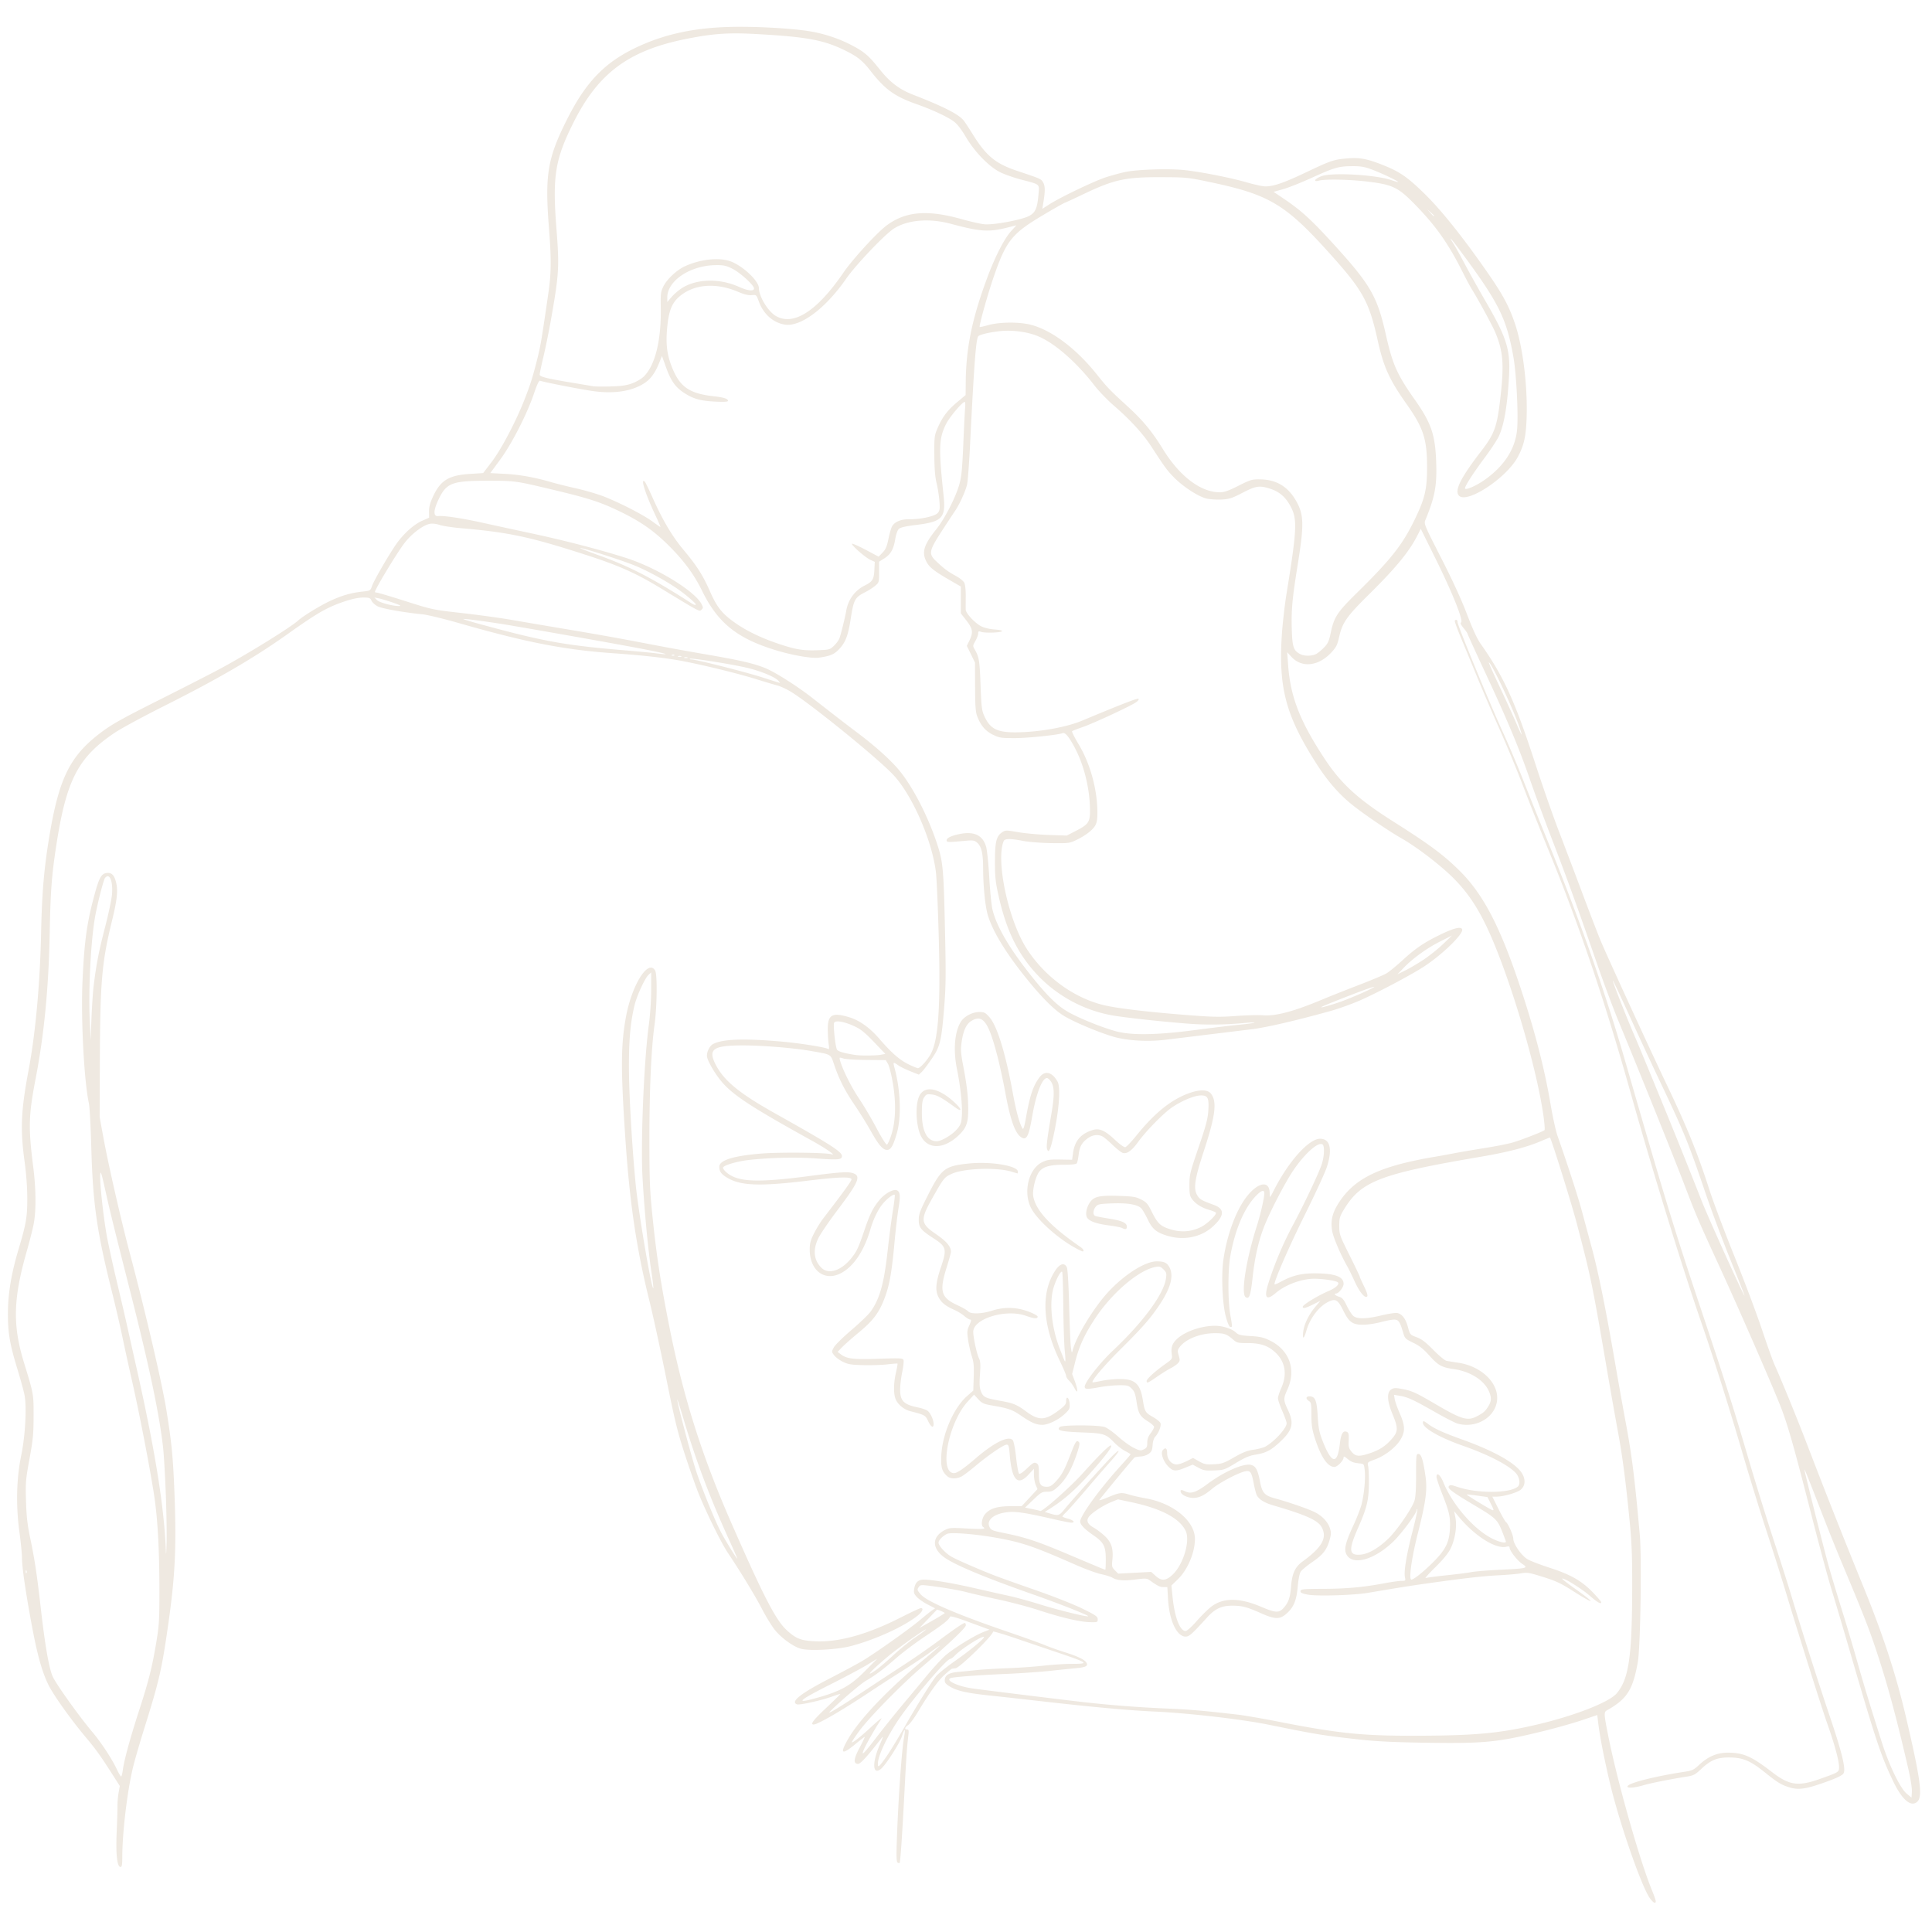 <svg xmlns="http://www.w3.org/2000/svg" width="500" viewBox="0 0 375 375" height="500" version="1.0"><defs><clipPath id="a"><path d="M1.348 5.07H373v364.5H1.348zm0 0"/></clipPath></defs><g clip-path="url(#a)"><path fill="#efe9e1" d="M320.29 368.512c-1.587-2.075-5.97-14.68-7.802-22.418-1.16-4.895-1.992-9.196-2.3-11.867l-.157-1.344-3.039 1.027c-1.676.563-5.055 1.516-7.508 2.117-8.847 2.16-11.304 2.403-22.52 2.239-6.335-.094-9.769-.258-13.046-.618-7.203-.8-8.387-.992-17.676-2.882-5.242-1.067-15.652-2.266-22.234-2.559-4.953-.223-12.125-.879-22.36-2.05-3.37-.384-7.753-.872-9.738-1.079-4.222-.45-6.094-.871-7.508-1.7-.765-.448-1.027-.75-1.027-1.19 0-1.012.746-1.497 2.563-1.665.906-.082 2.566-.25 3.69-.367 1.122-.117 3.774-.277 5.888-.355 2.117-.074 5.254-.297 6.972-.488 1.719-.196 4.184-.356 5.473-.356 3.601-.008 3.414-.148-3.188-2.375a3224.22 3224.22 0 01-7.753-2.633c-2.348-.797-4.266-1.36-4.266-1.25 0 .711-6.469 7.024-7.293 7.117-.29.032-.59.067-.676.079-.086.007-.719.523-1.406 1.144-1.266 1.137-2.984 3.531-5.262 7.324-.683 1.145-1.512 2.254-1.84 2.469-.675.445-.777.86-.21.86.316 0 .359.203.245 1.14-.285 2.438-.41 4.266-.757 11-.43 8.297-.793 13.617-.938 13.766-.058.054-.238.023-.398-.078-.219-.137-.254-1.211-.14-4.41.284-8.028.925-17.192 1.386-19.82.32-1.81.152-1.966-.375-.345-.469 1.457-3.192 5.684-4.133 6.426-1.57 1.234-1.707-1.168-.262-4.555.832-1.941.844-2 .227-1.214-2.856 3.652-3.969 4.843-4.461 4.773-.863-.121-.746-1.023.414-3.203.598-1.121 1.027-2.04.96-2.04-.07 0-.913.65-1.87 1.446-2.645 2.184-3.024 1.817-1.246-1.207 2.219-3.773 7.617-9.426 14.39-15.074 1.817-1.516 3.305-2.8 3.305-2.856 0-.054-.976.61-2.168 1.473-1.195.863-3.492 2.395-5.11 3.406a327.728 327.728 0 00-6.425 4.16c-5.3 3.528-9.996 6.25-10.79 6.25-.726 0-.034-.906 2.49-3.273 1.515-1.426 2.73-2.617 2.694-2.652-.035-.035-.761.191-1.617.504-2.097.757-6.312 1.691-6.804 1.503-1.32-.507.714-2.113 6.351-5.019 2.7-1.39 5.64-2.977 6.535-3.523 2.692-1.653 8.828-6.008 10.88-7.723 1.054-.883 2.175-1.781 2.491-1.992l.567-.383-1.41-.719c-.774-.394-1.723-1.043-2.106-1.445-.59-.625-.672-.867-.55-1.617.203-1.246.769-1.786 1.886-1.786 1.567 0 5.652.692 9.938 1.676 2.25.52 5.168 1.176 6.492 1.461 1.324.285 4.137 1.055 6.25 1.715 3.523 1.094 9.015 2.441 9.203 2.254.164-.164-5.64-2.457-11.004-4.34-9.285-3.266-15.156-5.734-17.05-7.18-2.345-1.78-2.239-3.945.245-5.214.868-.442 1.203-.465 4.305-.293 3.086.171 3.773.109 3.121-.293-.469-.29-.254-1.746.36-2.48.93-1.102 2.304-1.54 4.89-1.56l2.238-.015 1.532-1.649 1.527-1.652-.344-.82c-.191-.453-.347-1.34-.347-1.973l-.004-1.152-1.051 1.144c-2.102 2.278-3.238 1.075-3.64-3.847-.137-1.696-.223-1.98-.598-1.98-.578 0-3.48 1.976-6.004 4.093-1.125.941-2.36 1.879-2.742 2.078-.997.524-2.188.5-2.801-.055-1.028-.933-1.25-1.722-1.137-4.054.2-4.156 2.414-9.235 5.02-11.512l1.183-1.035.086-2.633c.074-2.101 0-2.906-.36-4.008-.25-.754-.573-2.176-.718-3.152-.238-1.613-.219-1.883.227-2.89.394-.884.425-1.114.156-1.114-.188 0-.696-.309-1.13-.688-.433-.378-1.308-.914-1.94-1.19-1.72-.755-2.532-1.415-3.09-2.517-.645-1.261-.512-2.808.507-5.804 1.168-3.45 1.04-3.961-1.394-5.535-2.527-1.633-2.926-2.13-2.926-3.625 0-1.106.238-1.739 1.867-4.95 2.543-5.004 3.211-5.511 7.93-5.984 4.23-.422 9.438.445 9.438 1.578 0 .192-.028.352-.063.348a28.738 28.738 0 01-1.168-.34c-2.93-.887-9.258-.656-11.625.43-1.418.648-1.562.832-3.832 4.875-2.285 4.078-2.207 4.757.797 6.816 2.055 1.406 2.906 2.414 2.906 3.441 0 .204-.379 1.575-.84 3.051-1.457 4.637-1.097 5.852 2.16 7.336.934.426 1.84.95 2.02 1.164.465.563 2.668.504 4.594-.12 2.367-.766 4.715-.72 7.031.132 1.082.398 1.863.824 1.863 1.016 0 .457-.652.41-2.304-.172-3.887-1.371-10.196.566-10.196 3.129 0 1.097.703 4.332 1.117 5.129.282.543.32 1.199.192 3.136-.133 1.953-.09 2.625.21 3.348.45 1.066.813 1.242 3.637 1.75 2.657.476 3.27.726 5.157 2.117 2.426 1.785 3.644 1.738 6.277-.242 1.2-.902 1.441-1.203 1.441-1.805 0-1.125.59-.687.676.504.067.926-.02 1.113-.875 1.93-1.242 1.183-3.261 2.176-4.425 2.176-1.188 0-2.106-.395-4.102-1.762-1.727-1.18-2.45-1.438-5.54-1.973-1.753-.304-2.05-.437-2.784-1.23l-.825-.89-1.199 1.304c-3.785 4.113-5.672 13.926-2.683 13.926.601 0 1.91-.899 4.312-2.965 3.52-3.02 6.309-4.371 7.09-3.426.18.215.465 1.676.64 3.309.176 1.605.43 3.03.563 3.164.164.16.68-.172 1.57-1.012 1.141-1.082 1.391-1.219 1.81-.996.417.222.483.5.483 2.035 0 2.043.301 2.535 1.551 2.535.63 0 .992-.219 1.766-1.058 1.14-1.239 1.7-2.274 2.844-5.278.945-2.476 1.156-2.789 1.59-2.355.238.234.136.773-.5 2.629-.958 2.796-2.055 4.683-3.516 6.027-.926.852-1.23.996-2.137.996-.969 0-1.187.125-2.668 1.543l-1.61 1.54 1.4.288c.769.156 1.464.324 1.542.371.36.211 5.88-4.676 8.195-7.254 3.36-3.738 5.395-5.726 5.57-5.441.196.316-1.296 2.27-4.35 5.68-2.555 2.851-4.75 4.785-7.243 6.382l-1.289.825 1.05.312c1.575.469 1.755.418 2.762-.82 1.426-1.758 8.329-9.438 9.438-10.5 1.637-1.574 1.336-.832-.488 1.2a348.1 348.1 0 00-4.778 5.515c-1.687 1.98-3.402 3.922-3.812 4.308-.414.39-.75.774-.75.852 0 .082.488.277 1.082.437 1.094.29 1.476.77.621.77-.258 0-1.852-.317-3.547-.707-5.355-1.227-7.226-1.508-8.824-1.328-2.629.293-4.14 1.547-3.48 2.886.296.606.558.711 2.968 1.196 3.977.797 6.445 1.62 12.262 4.082 6.238 2.64 7.121 3.008 7.242 3.008.05 0 .09-.895.09-1.985 0-2.586-.371-3.308-2.445-4.738-1.903-1.309-2.696-2.223-2.489-2.871.528-1.664 4.051-6.422 7.868-10.621 1.03-1.137 1.875-2.121 1.875-2.184 0-.062-.458-.344-1.02-.625-.563-.281-1.508-1.012-2.106-1.625-1.69-1.738-1.996-1.836-6.406-2.008-3.988-.156-4.879-.379-4.21-1.047.425-.421 7.538-.414 8.742.012.488.172 1.66 1.008 2.605 1.856.945.847 2.297 1.824 3.004 2.172 1.16.566 1.351.597 1.96.304.579-.277.677-.469.677-1.3 0-.696.191-1.227.664-1.844.363-.477.66-1.024.66-1.211 0-.184-.531-.668-1.184-1.074-1.558-.97-1.875-1.512-2.215-3.79-.23-1.546-.41-2.035-.949-2.574-.605-.61-.816-.664-2.426-.656-.968.004-2.629.164-3.683.355-2.602.47-3.008.457-3.008-.093 0-.828 2.957-4.617 5.398-6.914 5.957-5.61 9.961-11.047 10.38-14.102.132-.969.077-1.164-.493-1.734-.55-.551-.773-.621-1.52-.48-3.273.613-8.39 4.956-11.706 9.94-2.051 3.079-3.133 5.426-3.883 8.4l-.617 2.448.5 1.336c.68 1.817.664 2.75-.028 1.438-.277-.531-.758-1.203-1.07-1.492-.313-.293-.566-.704-.566-.91 0-.212-.536-1.485-1.192-2.837-3.434-7.07-3.754-13.382-.894-17.656.87-1.308 1.75-1.547 2.218-.605.168.332.34 3.199.45 7.449.097 3.805.253 7.457.343 8.117.16 1.14.18 1.164.364.48.718-2.714 4.18-8.35 6.933-11.3 3.176-3.399 7.137-5.887 9.375-5.887 1.434 0 1.996.274 2.477 1.195.847 1.641.207 4.016-1.957 7.254-1.778 2.657-3.32 4.414-7.68 8.739-3.063 3.035-5.578 6.02-5.305 6.293.04.039.82-.09 1.735-.286.918-.191 2.48-.351 3.472-.355 3.055-.008 4.047.898 4.567 4.176.34 2.156.469 2.363 2.004 3.23.714.403 1.351.938 1.418 1.192.144.554-.387 1.906-1.016 2.574-.285.305-.48.922-.527 1.66-.063.957-.2 1.27-.735 1.668-.36.27-1.078.508-1.593.535-.52.024-1.047.11-1.18.192-.18.109-5.64 6.699-6.84 8.25-.121.16.66-.086 1.738-.54 2.192-.921 2.582-.968 4.102-.492.586.188 2.039.512 3.23.727 5.32.957 9.473 4.387 9.493 7.844.011 2.625-1.41 6.007-3.293 7.832l-1.274 1.234.242 2.371c.395 3.82 1.422 6.461 2.516 6.461.262 0 1.16-.805 2.152-1.937.938-1.067 2.223-2.332 2.856-2.81 2.328-1.76 5.48-1.741 9.703.063 2.68 1.145 3.379 1.192 4.219.297 1.015-1.086 1.355-2.023 1.535-4.242.207-2.578.777-3.812 2.265-4.89 3.735-2.72 4.766-4.543 3.711-6.579-.707-1.37-2.992-2.41-9.382-4.277-1.75-.508-2.797-1.148-3.239-1.977-.14-.257-.41-1.293-.605-2.304-.426-2.223-.653-2.547-1.645-2.344-1.336.27-5.039 2.223-6.39 3.363-1.559 1.317-2.551 1.797-3.73 1.797-.974 0-2.157-.531-2.356-1.05-.211-.544.043-.614.824-.223 1.105.55 2.117.215 4.34-1.442 3.215-2.394 7.004-4.05 8.445-3.691.902.226 1.305.965 1.723 3.168.43 2.27.867 2.77 2.945 3.336 2.766.754 6.703 2.133 7.84 2.738 1.43.766 2.457 1.906 2.824 3.133.227.754.207 1.176-.101 2.242-.56 1.91-1.266 2.809-3.356 4.246-1.027.707-2.031 1.54-2.238 1.856-.223.34-.453 1.492-.57 2.832-.231 2.718-.77 4.043-2.13 5.27-1.34 1.206-2.25 1.198-5.027-.04-2.703-1.207-3.676-1.46-5.59-1.457-2.07.004-3.32.598-4.882 2.317-2.918 3.214-3.446 3.687-4.13 3.687-1.722 0-3.18-3.094-3.421-7.273l-.137-2.344h-.746c-.703 0-1.102-.195-2.645-1.293-.586-.414-.808-.43-2.812-.172-2.281.293-3.594.188-4.465-.36-.289-.179-1.262-.484-2.164-.675-.906-.192-3.16-1.016-5.008-1.832-8.195-3.61-10.422-4.363-15.578-5.274-4.023-.707-8.687-1.062-9.371-.707-.871.45-1.621 1.23-1.621 1.692 0 .601 1.32 2.039 2.5 2.722.98.57 4.633 2.172 8.043 3.528.976.387 4.605 1.687 8.062 2.887 3.606 1.25 7.559 2.808 9.286 3.656 2.652 1.3 3.003 1.547 3.003 2.078 0 .582-.043.598-1.562.562-1.941-.05-5.586-.91-9.965-2.347-1.844-.61-5.36-1.535-7.812-2.063-2.454-.527-5.258-1.176-6.23-1.437-.974-.262-3.352-.696-5.286-.969-3.324-.465-3.535-.473-3.82-.078-.414.562-.395.66.289 1.473 1.172 1.39 7.027 3.91 17.078 7.347 2.91.992 6.05 2.121 6.984 2.508.93.387 2.77 1.043 4.086 1.453 2.54.797 3.879 1.48 4.121 2.11.207.546-.285.769-2.082.937a407.5 407.5 0 00-4.933.508c-1.852.203-5.586.465-8.297.586-5.957.261-10.547.61-11.125.836-1.09.43 1.402 1.601 4.273 2.007 2.168.31 18.317 2.293 21.637 2.665a230.9 230.9 0 0015.55 1.207c4.95.207 7.497.421 14.383 1.222 1.258.149 4.665.738 7.575 1.309 11.648 2.297 16.414 2.797 26.597 2.773 11.532-.02 16.274-.441 23.317-2.054 7.527-1.727 14.48-4.418 15.96-6.176 2.384-2.828 3-7.196 3.005-21.242.003-5.95-.106-8.286-.598-13.223-.742-7.441-1.375-12.125-2.281-16.934-.383-2.05-1.414-7.89-2.285-12.98-2.602-15.176-2.907-16.64-5.618-26.922-1.074-4.066-4.992-16.586-5.191-16.586-.047 0-.871.336-1.832.742-2.73 1.164-6.414 2.114-11.645 3.004-19.617 3.34-23.218 4.742-26.566 10.336-.75 1.254-.844 1.59-.84 3.098.004 1.633.07 1.824 1.985 5.66 1.09 2.187 1.98 4.05 1.98 4.14 0 .094.379.95.844 1.903.562 1.156.765 1.816.605 1.976-.43.43-1.48-.843-2.453-2.976-.512-1.125-1.148-2.422-1.414-2.883-1.254-2.191-2.691-5.547-2.918-6.812-.367-2.032.02-3.618 1.375-5.672 2.594-3.938 6.441-6.149 13.578-7.797 1.387-.32 3.336-.711 4.328-.871.992-.16 2.852-.492 4.133-.742 1.285-.247 4.043-.72 6.133-1.051 2.09-.328 4.555-.817 5.48-1.082 1.598-.461 5.82-2.098 6.176-2.399.094-.074.008-1.273-.183-2.66-1.125-8.086-5.043-22.043-9.02-32.121-2.687-6.805-5.008-10.672-8.5-14.164-2.5-2.496-7.016-5.961-9.988-7.66-2.692-1.54-7.61-4.895-9.793-6.676-2.61-2.133-4.77-4.66-7.004-8.195-5.68-8.98-7.11-14.305-6.52-24.258.137-2.29.563-6.11.95-8.488 1.972-12.114 2.085-14.297.878-16.653-1.007-1.976-2.25-3.062-4.164-3.66-2.046-.633-2.68-.527-5.46.918-1.825.95-2.399 1.129-3.829 1.211-.925.05-2.246-.031-2.933-.184-1.59-.359-4.617-2.32-6.387-4.144-1.328-1.363-1.707-1.883-4.402-6.02-1.594-2.449-4.13-5.21-7.227-7.879-1.219-1.046-2.91-2.8-3.758-3.898-3.511-4.543-7.715-8.219-10.945-9.566-2.164-.903-5.195-1.278-7.71-.961-1.903.242-3.36.586-3.864.914-.469.304-.832 4.965-1.63 20.957-.187 3.77-.452 7.316-.593 7.886-.332 1.372-1.48 3.88-2.36 5.153-.386.562-1.581 2.383-2.66 4.047-2.39 3.703-2.48 4.246-.93 5.71 1.5 1.423 2.278 2 3.767 2.805.734.395 1.472.989 1.64 1.32.188.364.3 1.419.29 2.645-.009 1.125-.012 2.29-.005 2.59.024.715 1.782 2.606 3.012 3.234.578.297 1.637.547 2.61.618 1.019.07 1.554.199 1.413.34-.289.288-3.355.374-4.07.113-.453-.164-.543-.114-.543.312 0 .281-.242.938-.539 1.457-.539.942-.539.957-.094 1.73.805 1.4.926 2.16 1.094 6.915.149 4.12.234 4.832.707 5.887 1.246 2.777 2.75 3.398 7.656 3.164 4.079-.196 8.598-1.079 11.309-2.211 7.629-3.184 10.75-4.399 10.969-4.262.144.086-.035.363-.418.648-.926.696-8.242 4.098-10.461 4.868-1.008.347-1.906.699-2 .777-.094.078.476 1.215 1.265 2.527 2.188 3.64 3.56 8.488 3.645 12.89.027 1.516-.066 2.231-.375 2.817-.488.926-1.918 2.031-3.766 2.91-1.257.602-1.488.63-4.808.582-1.914-.03-4.352-.218-5.406-.421-2.586-.497-3.633-.485-3.844.05-1.547 3.852.945 15.407 4.504 20.907 3.453 5.34 8.996 9.421 14.738 10.863 2.508.633 8.305 1.336 15.977 1.941 5.304.418 6.628.45 9.855.215 2.05-.148 4.43-.21 5.29-.14 2.433.199 5.929-.731 11.448-3.04 1.438-.605 4.617-1.867 7.063-2.808 2.449-.938 4.883-1.961 5.41-2.27.531-.308 1.937-1.457 3.125-2.547 2.57-2.359 4.21-3.468 7.473-5.046 2.605-1.262 3.996-1.575 4.128-.926.196.93-4.007 4.98-7.511 7.242-2.64 1.703-9.332 5.227-12.504 6.586-1.586.68-4.074 1.57-5.531 1.973-6.575 1.835-12.5 3.207-15.266 3.543-1.652.199-5.656.687-8.895 1.085-3.238.399-6.863.836-8.054.977-3.5.414-7.516.14-10.219-.691-2.867-.887-7.102-2.668-9.137-3.848-1.957-1.133-4.453-3.617-7.675-7.633-3.903-4.863-6.45-9.09-7.32-12.156-.49-1.711-.872-5.617-.876-8.965-.004-2.96-.332-4.309-1.23-5.039-.504-.41-.79-.441-2.492-.281-3.094.285-3.364.277-3.364-.117 0-.473 1.008-.938 2.727-1.258 2.7-.5 4.34.34 4.945 2.535.188.684.461 3.351.606 5.93.144 2.578.422 5.37.62 6.21.774 3.266 3.298 7.586 7.532 12.895 3.289 4.121 5.316 6.055 7.617 7.258 2.465 1.289 6.313 2.812 8.832 3.5 2.98.812 7.953.734 15.324-.238 3.106-.414 6.95-.875 8.536-1.028 1.585-.152 2.937-.336 3.003-.406.067-.07-.636-.059-1.562.027-4.063.387-7.691.438-11.29.164-4.991-.382-11.952-1.136-14.577-1.578-5.383-.91-10.547-3.62-14.38-7.558-3.968-4.075-6.331-8.809-7.866-15.762-.59-2.66-.692-3.64-.684-6.61.008-3.851.274-4.91 1.43-5.667.605-.395.762-.395 3.086.007 1.347.235 4.015.477 5.933.54l3.489.117 1.793-.922c2.546-1.313 2.793-1.73 2.703-4.61-.121-3.984-1.239-8.335-2.973-11.578-1.105-2.074-1.84-2.953-2.312-2.773-.934.36-6.786.969-9.31.969-2.667 0-2.987-.051-4.237-.66-1.457-.715-2.375-1.797-3.055-3.594-.309-.82-.395-2-.406-5.719l-.016-4.688-1.586-3.242.504-1.039c.766-1.582.66-2.285-.582-3.879l-1.082-1.394v-5.207l-1.742-1.004c-3.438-1.98-4.363-2.695-4.942-3.828-.941-1.832-.504-3.266 1.891-6.25 1.676-2.086 3.828-6.29 4.535-8.867.383-1.387.543-3.063.735-7.692.132-3.254.293-6.43.355-7.058.059-.625.023-1.141-.086-1.141-.45 0-2.914 2.914-3.586 4.238-1.43 2.828-1.496 4.672-.515 13.914.464 4.375-.223 5.11-5.38 5.739-1.925.234-2.984.476-3.285.75-.273.246-.55 1.027-.718 2.023-.332 1.98-.887 2.934-2.157 3.738l-.972.614v2.02c0 1.968-.02 2.034-.754 2.651-.418.352-1.254.891-1.863 1.204-2.102 1.074-2.301 1.433-2.887 5.175-.496 3.203-.969 4.496-2.098 5.75-1.054 1.176-1.754 1.489-4.074 1.828-1.352.196-5.05-.437-8.312-1.425-7.57-2.297-11.32-5.309-14.38-11.563-1.577-3.219-3.566-5.902-6.597-8.898-2.887-2.856-5.48-4.64-9.59-6.606-3.605-1.726-5.887-2.46-12.555-4.054-7.488-1.786-7.488-1.786-12.742-1.79-7.027-.003-8.101.395-9.633 3.575-1.039 2.16-1.078 3.394-.105 3.281 1.066-.121 4.594.406 8.535 1.277 2.117.47 6.645 1.453 10.067 2.184 6.046 1.297 13.296 3.187 17.94 4.687 5.942 1.914 13.274 6.407 14.58 8.93.335.649.335.758.003 1.09-.418.418-.145.562-7.969-4.191-4.812-2.922-8.094-4.383-14.484-6.446-10.84-3.504-14.953-4.383-24.313-5.187-1.636-.14-3.46-.422-4.058-.621-.645-.22-1.41-.309-1.883-.223-1.379.262-3.64 1.984-5.023 3.832-1.579 2.113-5.657 8.879-5.657 9.39 0 .075.164.133.364.133.195 0 2.71.747 5.59 1.665 5.16 1.64 5.3 1.671 10.874 2.296 3.11.348 7.493.95 9.739 1.34 2.25.39 7.656 1.309 12.02 2.04 4.366.73 10.37 1.808 13.343 2.398a593.64 593.64 0 0011.707 2.148c7.176 1.227 9.82 1.832 12.144 2.778 1.86.757 6.122 3.453 8.97 5.675 5.323 4.153 6.898 5.367 8.773 6.774 3.316 2.488 6.07 4.922 7.86 6.949 2.745 3.117 5.878 9.086 7.737 14.742 1.121 3.414 1.243 4.7 1.504 15.977.219 9.425.2 11.453-.144 15.746-.528 6.566-.77 7.566-2.461 10.031-.746 1.09-1.602 2.211-1.903 2.496l-.546.512-1.625-.649c-.895-.359-1.899-.84-2.235-1.074-1.187-.816-1.191-.812-.836.52 1.168 4.433 1.324 9.523.387 12.695-.695 2.363-1.145 3.113-1.867 3.113-.828 0-1.64-.953-3.223-3.777-.723-1.293-2.121-3.54-3.101-4.984-1.907-2.813-3-4.97-3.965-7.832-.692-2.051-.43-1.903-4.598-2.625-3.476-.606-9.828-1.102-13.582-1.063-5.312.05-6.277.781-4.832 3.652 1.594 3.157 4.547 5.598 11.441 9.47 10.93 6.132 13.106 7.519 13.106 8.35 0 .716-.676.782-4.863.477-3.942-.289-8.852-.183-13.051.27-2.43.262-5.168 1.07-5.168 1.523 0 .164.242.524.543.793 2.183 2 5.887 2.18 16.39.797 5.829-.766 7.434-.863 8.383-.504 1.485.563.973 1.738-3.074 7.106-1.695 2.246-3.39 4.734-3.766 5.53-1.074 2.27-.855 4.235.637 5.712 1.352 1.34 3.813.558 5.746-1.828 1.098-1.356 1.418-2.035 2.625-5.606 1.067-3.148 1.723-4.418 3.078-5.965.926-1.054 2.465-1.886 3.11-1.68.703.223.797 1.075.383 3.536-.204 1.226-.543 4.121-.754 6.433-.528 5.797-.953 8.266-1.832 10.692-1.09 3.012-2.246 4.59-5.098 6.945-1.348 1.113-2.828 2.422-3.29 2.906l-.843.88.602.452c1.191.899 2.425 1.047 7.363.88 4.223-.141 4.687-.118 4.828.245.082.22-.027 1.274-.25 2.34-.223 1.07-.402 2.598-.402 3.395.004 2.219.691 2.906 3.488 3.476.793.16 1.645.47 1.895.688.562.488 1.109 1.742 1.109 2.543 0 .875-.527.558-1.09-.652-.492-1.06-.668-1.153-3.406-1.852-1.242-.316-2.43-1.281-2.867-2.328-.438-1.047-.414-3.09.054-5.156.211-.93.348-1.72.301-1.758-.047-.04-.95.027-2.008.152-1.058.121-3.168.188-4.687.145-2.38-.067-2.93-.16-3.953-.676-.657-.328-1.41-.899-1.676-1.266-.477-.656-.477-.68-.031-1.508.25-.464 1.797-1.984 3.437-3.382 1.645-1.399 3.324-3.02 3.735-3.606 1.761-2.496 2.578-5.45 3.285-11.879.28-2.574.734-6.015 1-7.648.27-1.63.43-3.024.36-3.094-.188-.187-1.192.512-2.052 1.43-1.02 1.09-2.039 3.097-2.66 5.234-1.238 4.274-3.324 7.344-5.836 8.602-3.137 1.562-5.949-.625-5.949-4.633 0-1.234.148-1.793.836-3.156.46-.91 1.25-2.196 1.758-2.856 4.097-5.332 5.597-7.41 5.515-7.652-.168-.516-2.543-.434-8.68.308-9.09 1.094-12.792.961-15.386-.558-1.203-.707-1.594-1.235-1.594-2.172 0-1.266 2.746-2.121 8.2-2.559 3.59-.285 12.527-.195 13.574.141 1.027.332-1.04-1.11-3.723-2.598-11.273-6.238-14.926-8.582-17.207-11.047-1.484-1.601-3.246-4.57-3.246-5.468 0-.887.562-1.957 1.203-2.29 1.855-.96 5.816-1.109 13.043-.492 3.73.317 8.77 1.118 9.367 1.485.11.07.121-.344.027-.914-.093-.57-.175-1.867-.183-2.875-.024-2.926.86-3.418 4.262-2.367 1.91.59 3.918 2.03 5.699 4.097 2.332 2.703 3.902 4.094 5.57 4.934.899.453 1.781.82 1.969.82.46 0 1.941-1.672 2.566-2.898 1.43-2.801 1.852-9.426 1.461-23.008-.152-5.402-.387-10.793-.52-11.973-.683-6.086-4.492-14.898-8.187-18.941-2.898-3.164-16.523-14.219-20.144-16.34-.801-.469-1.918-.977-2.485-1.125-.566-.145-2.383-.688-4.039-1.203-3.445-1.074-9.512-2.574-13.996-3.461-3.226-.64-7.77-1.16-13.766-1.582-9.527-.664-16.964-2.117-30.054-5.871-2.906-.832-6.043-1.59-6.969-1.684-3.66-.36-7.855-1.105-8.727-1.55-.503-.258-1.042-.747-1.199-1.087-.258-.562-.414-.62-1.636-.62-.86 0-2.125.257-3.489.714-3.472 1.164-5.293 2.203-11.156 6.371-6.523 4.64-13.496 8.703-23.945 13.95-4.047 2.03-8.36 4.363-9.582 5.183-7.172 4.797-9.442 9.195-11.41 22.098-.86 5.629-1.094 8.777-1.243 16.707-.199 10.687-1.074 19.73-2.746 28.422-1.355 7.035-1.422 9.472-.46 17.007.55 4.333.59 8.524.1 11.094-.198 1.04-.796 3.403-1.327 5.254-2.66 9.25-2.797 14.418-.57 21.672 1.89 6.156 1.882 6.125 1.874 10.418-.007 3.426-.113 4.555-.796 8.293-.739 4.031-.786 4.59-.676 8.172.09 3.039.265 4.582.84 7.332.832 3.965 1.277 6.914 1.984 13.101.871 7.653 1.64 12.079 2.375 13.684.68 1.484 5.227 7.84 7.66 10.703 1.656 1.945 3.79 5.184 4.727 7.172.386.82.781 1.492.87 1.492.09 0 .24-.554.329-1.234.262-1.957 1.414-6.176 3.14-11.504 1.88-5.781 2.551-8.45 3.368-13.348.535-3.195.601-4.297.601-9.847-.004-8.293-.343-14.309-1.078-18.993-.879-5.601-2.855-15.8-4.23-21.836a600.402 600.402 0 01-1.926-8.773c-.398-1.937-1.309-5.848-2.02-8.691-2.918-11.688-3.675-17.02-3.976-28.004-.11-3.969-.313-7.739-.453-8.387-.953-4.379-1.586-16.555-1.242-23.887.367-7.91.863-11.379 2.453-17.125.8-2.89 1.254-3.644 2.257-3.75.954-.101 1.465.426 1.813 1.871.383 1.586.18 3.418-.836 7.551-1.934 7.89-2.262 11.668-2.324 26.778l-.043 11.18.773 4.206c.938 5.098 3.442 16.043 5.059 22.114 2.992 11.234 6.265 25.238 7.101 30.41 1.043 6.425 1.305 9.101 1.586 16.148.414 10.59.145 16.223-1.25 25.918-1.242 8.602-1.714 10.645-4.668 20.07-.847 2.711-1.816 6.063-2.148 7.454-1.11 4.62-2.055 12.613-2.059 17.367 0 1.453-.074 1.863-.343 1.863-.66 0-.93-2.457-.746-6.73.097-2.184.168-4.508.156-5.168a16.11 16.11 0 01.219-2.512l.234-1.309-1.238-1.937c-2.547-3.992-3.36-5.125-5.47-7.64-2.823-3.368-6.175-8.079-7.14-10.04-1.289-2.621-2.219-6.012-3.344-12.168-1.195-6.523-1.8-10.789-1.8-12.629 0-.668-.227-2.91-.504-4.976-.688-5.133-.559-10.348.37-14.817.778-3.746 1.083-9.367.634-11.656-.157-.793-.762-3.016-1.348-4.934-1.539-5.058-1.887-7.109-1.875-11.054.016-3.72.652-7.57 2.02-12.172 1.515-5.094 1.738-6.363 1.738-9.946.004-2.128-.188-4.757-.516-7.16-.87-6.343-.715-9.93.774-17.84 1.328-7.042 2.218-16.8 2.422-26.511.16-7.824.562-12.543 1.585-18.738 1.887-11.41 4.02-15.723 10.024-20.25 2.164-1.63 4.031-2.672 11.48-6.415 4.895-2.457 10.196-5.171 11.782-6.03 5.433-2.938 13.535-7.954 15.027-9.305.977-.883 4.348-2.942 6.27-3.829 2.234-1.027 3.96-1.527 6.09-1.765 1.644-.18 1.66-.188 1.968-1.078.43-1.243 3.793-6.989 5.05-8.63 1.454-1.89 3.212-3.406 4.735-4.077l1.305-.575-.016-1.203c-.011-.879.2-1.672.782-2.926 1.445-3.125 3.07-4.113 7.175-4.37l2.543-.16 1.653-2.16c1.867-2.45 4.687-7.802 6.37-12.095 1.18-3.011 1.66-4.554 2.595-8.34.55-2.234.789-3.664 2.05-12.378.555-3.856.582-6.528.114-12.5-.817-10.473-.301-13.59 3.492-21.157 3.582-7.136 7.18-10.93 13.097-13.812 5.473-2.66 11.27-3.965 18.477-4.153 4.7-.125 11.441.223 15.184.786 2.859.43 5.785 1.367 8.293 2.656 2.644 1.36 3.484 2.074 5.68 4.832 1.964 2.469 3.788 3.848 6.464 4.887 5.86 2.28 8.723 3.73 9.766 4.949.215.254.992 1.433 1.73 2.62 2.649 4.29 4.477 5.802 8.715 7.216 4.672 1.562 4.656 1.554 5.063 2.336.37.718.351 1.761-.075 4.226l-.136.797 1.37-.875c2.157-1.379 8.782-4.547 10.989-5.258 1.105-.355 2.762-.808 3.687-1.007 2.317-.504 8.575-.704 11.61-.372 3.262.356 8.945 1.485 12.152 2.41 1.418.41 2.985.747 3.48.747 1.63 0 3.657-.703 7.958-2.754 4.773-2.274 5.382-2.477 8.086-2.688 2.304-.18 3.738.09 6.714 1.27 3.34 1.324 4.797 2.328 8.145 5.597 3.293 3.223 7.523 8.52 12.293 15.399 2.969 4.281 4.152 6.508 5.3 9.941 1.56 4.672 2.481 12.485 2.204 18.664-.152 3.297-.531 4.895-1.684 7.07-2.144 4.055-9.828 9.133-11.414 7.548-.953-.957.278-3.442 4.297-8.657 2.57-3.336 3.074-4.718 3.707-10.187.77-6.633.574-9.188-.98-12.887-.543-1.293-3.387-6.52-4.563-8.387-.297-.472-1.098-1.968-1.777-3.324-2.809-5.594-5.223-9-9.383-13.238-3.086-3.145-4.223-3.695-8.781-4.262-3.606-.45-8.383-.558-9.703-.222-1.22.308-.86-.344.468-.856 2.028-.777 10.559-.293 13.625.773.692.243 1.262.395 1.262.34 0-.183-3.238-1.722-5.05-2.398-1.47-.55-2.18-.672-3.844-.664-2.633.012-3.45.25-7.875 2.262-2.012.917-4.5 1.906-5.528 2.195l-1.867.527 2.043 1.383c3.328 2.25 5.242 3.996 9.492 8.652 7.262 7.957 8.578 10.227 10.25 17.672 1.301 5.778 2.16 7.719 5.559 12.543 3.226 4.586 3.992 6.762 4.203 11.988.187 4.73-.219 6.954-2.098 11.489-.293.699-.168.996 3.07 7.332 2.196 4.297 3.946 8.105 5.012 10.914 1.102 2.902 1.973 4.785 2.664 5.77 4.5 6.374 6.66 11.124 10.664 23.449 1.352 4.168 3.375 9.953 4.493 12.863 1.117 2.906 3.168 8.316 4.554 12.02 1.387 3.699 2.989 7.863 3.559 9.253 1.023 2.493 9.629 21.243 12.746 27.762 4.086 8.543 6.039 13.36 8.457 20.848.71 2.21 2.863 7.918 4.781 12.683 1.918 4.766 4.309 11.121 5.309 14.117 1.004 3 2.09 6.055 2.418 6.79 1.57 3.515 4.449 10.574 6.574 16.117a1383.42 1383.42 0 0010.754 27.16c3.812 9.355 6.293 16.953 8.21 25.121 2.825 12.035 3.294 15.46 2.27 16.492-1.218 1.215-2.984-.262-4.757-3.973-2.36-4.945-3.356-7.93-8.192-24.539-1.383-4.757-3.066-10.437-3.742-12.62-.672-2.18-2.45-8.778-3.953-14.66-3.375-13.223-4.629-17.61-6.047-21.153-1.879-4.695-8.016-18.742-11.555-26.445-4.472-9.739-4.601-10.036-7.16-16.708-2.05-5.351-8.437-21.203-12.738-31.609-1.008-2.445-2.844-7.367-4.078-10.937-3.754-10.856-5.711-16.258-8.61-23.797-1.527-3.965-3.492-9.285-4.363-11.82-2.09-6.07-4.375-11.544-8.652-20.712-1.93-4.144-3.508-7.605-3.508-7.699 0-.09-.344-.578-.762-1.082-.527-.644-.668-.972-.472-1.097.488-.301-1.715-5.813-4.895-12.23l-2.937-5.934-.672 1.32c-1.563 3.097-4.18 6.277-9.387 11.418-4.324 4.265-5.164 5.469-5.793 8.281-.34 1.531-.559 1.961-1.504 2.98-2.496 2.68-5.715 3.043-7.726.872l-.844-.914.187 2.562c.453 6.125 2.297 10.848 7.067 18.094 3.214 4.879 6.464 7.851 13.39 12.234 7.008 4.438 9.668 6.41 12.793 9.496 4.39 4.332 7.578 10.27 11.23 20.914 3.051 8.895 5.2 17.012 6.426 24.278.422 2.511 1.036 5.324 1.364 6.25 1.926 5.476 4.023 11.949 4.75 14.664.46 1.719 1.332 4.96 1.941 7.21 1.25 4.641 2.676 11.684 4.453 21.993.672 3.902 1.59 9.039 2.035 11.418 1.254 6.66 1.817 11.117 2.805 22.238.395 4.434.125 21.781-.383 24.637-.96 5.418-2.101 7.2-6.027 9.402-.578.324-.555.742.277 4.903 1.782 8.949 6.125 24.273 8.524 30.09.387.937.703 1.85.703 2.03 0 .563-.43.364-1.09-.503zm50.042-25.489c-2.117-9.12-3.652-14.886-5.453-20.527-1.824-5.7-2.813-8.27-7.324-19.016a437.065 437.065 0 01-3.727-9.253c-2.976-7.676-3.566-9.153-3.582-8.95-.023.286 3.75 15.293 4.7 18.684.46 1.652 1.581 5.387 2.491 8.293.91 2.91 2.262 7.453 3.008 10.098 1.29 4.578 2.442 8.37 4.828 15.863 1.426 4.488 3.57 8.906 4.817 9.937l.937.774.07-1.149c.044-.695-.261-2.57-.765-4.754zm-197.91-2.62c.71-1.071 2.183-3.516 3.281-5.434 2.352-4.114 4.996-8.36 5.984-9.606.387-.488 2.036-1.82 3.66-2.953 2.926-2.047 5.844-4.465 5.637-4.672-.308-.308-4.504 2.375-5.668 3.625-.32.344-.714.625-.875.625-.73 0-7.683 8.211-10.214 12.059-2.235 3.394-3.832 6.855-3.832 8.289 0 .535.05.582.367.32.207-.172.953-1.183 1.66-2.254zm-2.059-3.5c1.27-1.653 3.5-4.426 4.957-6.165a1252.12 1252.12 0 004.672-5.61c1.113-1.343 2.64-3.007 3.39-3.69 1.466-1.344 5.638-3.934 7.516-4.672l1.153-.45-3.785-1.398c-2.774-1.023-3.817-1.313-3.895-1.086-.187.57-1.32 1.461-4.723 3.73-1.851 1.231-4.394 3.141-5.652 4.235-2.582 2.25-4.133 3.414-5.887 4.414-.996.566-5.109 4.078-6.972 5.95-.813.816 1.496-.571 6.73-4.04 2.645-1.75 6.215-4.098 7.934-5.21 1.722-1.118 4.629-3.145 6.465-4.505 3.367-2.496 4.687-3.383 5.015-3.386.102 0 .184.199.184.449 0 .484-3.176 3.504-8.418 8.004-4.074 3.5-10.242 9.785-12.207 12.437-.824 1.11-1.496 2.121-1.496 2.25 0 .281 1.781-1.113 3.605-2.82.73-.684 1.54-1.395 1.801-1.586.473-.344.473-.34.012.375-1.145 1.785-2.637 4.418-3.051 5.383-.66 1.531-.137 1.015 2.652-2.61zm-12.226-7.231c4.965-1.36 6.855-2.387 9.742-5.305l2.394-2.414-2.043 1.238c-1.125.68-4.27 2.356-6.992 3.727-6.207 3.129-6.98 3.816-3.101 2.754zm11.898-5.52c.574-.398 2.078-1.68 3.336-2.847 1.262-1.168 3.133-2.7 4.164-3.403 1.945-1.324 2.887-2.093 1.633-1.332-1.379.836-5.426 3.774-6.797 4.93-3.555 3.004-4.644 4.242-2.336 2.652zm13.332-11.062c.008-.13-1.508-.762-1.539-.645-.008.035-.773.848-1.7 1.809L178.45 316l2.453-1.39c1.352-.766 2.461-1.45 2.465-1.52zm44.301-7.516c2.039-1.98 3.375-6.523 2.477-8.418-1.168-2.457-4.75-4.355-10.536-5.578l-2.613-.555-1.242.504c-1.48.598-3.441 1.84-4.227 2.672-.78.836-.539 1.586.75 2.309.567.32 1.54 1.05 2.157 1.629 1.308 1.222 1.703 2.476 1.476 4.675-.129 1.235-.086 1.403.5 1.989l.64.64 3.2-.168 3.2-.171.82.746c1.199 1.09 2.07 1.02 3.398-.274zM5.145 304.88c-.075-.192-.133-.137-.145.144-.008.254.047.395.129.317.078-.082.086-.29.016-.461zm27.02-15.34c-.142-3.504-.368-7.344-.505-8.535-.73-6.496-2.66-15.668-6.281-29.926-3.36-13.238-4.031-15.96-4.918-19.953-.773-3.484-.945-4.023-1.008-3.137-.113 1.547.617 8.278 1.29 11.95.32 1.738 1.187 5.687 1.921 8.773a669.747 669.747 0 011.953 8.375c.336 1.523 1.242 5.578 2.016 9.016 3.543 15.785 5.297 26.859 5.566 35.093.031.926.094.118.137-1.8.047-1.918-.031-6.352-.172-9.856zm174.491-27.523c-.117-1.192-.238-5.051-.273-8.582-.031-3.528-.133-6.489-.219-6.579-.254-.25-1.113 1.317-1.637 2.985-.922 2.957-.418 7.957 1.22 12.066.284.723.62 1.57.741 1.887.356.914.39.531.168-1.777zm129.242-17.442c-1.527-3.762-3.785-9.812-5.015-13.449-3.14-9.258-4.059-11.508-8.656-21.152a967.075 967.075 0 01-5.891-12.688c-1.758-3.87-3.238-6.996-3.29-6.95-.097.102 2.735 7.313 4.13 10.505.492 1.12 2.62 6.262 4.734 11.418a1368.14 1368.14 0 018.461 21.031c1.285 3.254 8.106 18.324 8.234 18.195.04-.039-1.18-3.148-2.707-6.91zM173.004 220.29c.851-2.629.957-6.2.297-10.059-.278-1.64-.703-3.316-.942-3.722l-.43-.742-3.714-.028c-2.043-.015-4.074-.144-4.516-.289-.773-.254-.8-.242-.668.293.418 1.656 2.133 5.13 3.668 7.422.961 1.434 2.516 4.066 3.461 5.852.95 1.804 1.836 3.203 1.988 3.152.153-.05.54-.895.856-1.879zm-2.063-15.559l.907-.167-2.23-2.329c-1.77-1.843-2.552-2.476-3.794-3.047-2.012-.93-3.715-1.203-3.933-.636-.188.5.254 4.586.562 5.164.203.375 1.375.719 3.613 1.055 1.047.156 3.934.132 4.875-.04zM18.195 191.21c.52-4.187.989-6.57 2.207-11.284.668-2.578 1.274-5.453 1.344-6.39.195-2.571-.496-4.169-1.355-3.134-.286.344-1.47 4.942-1.922 7.48-.836 4.634-1.328 14.138-1.047 20.192l.176 3.848.156-4.223c.09-2.32.285-5.242.441-6.488zm241.293 3.477c1.965-.632 6.567-2.613 7.227-3.105.246-.184-1.121.262-3.04.988-4.054 1.547-7.038 2.746-7.21 2.907-.176.168 1.098-.165 3.023-.79zm16.903-8.468c1.105-.739 2.785-2.086 3.726-2.992l1.711-1.645-2.262 1.14c-2.593 1.305-5.37 3.31-7.113 5.13l-1.203 1.257 1.563-.773c.859-.426 2.468-1.375 3.578-2.117zm18.293-45.742c-1.461-3.973-5.407-12.188-5.707-11.887-.043.043.933 2.226 2.171 4.855 1.239 2.625 2.672 5.77 3.184 6.989.516 1.222.973 2.183 1.016 2.14.043-.047-.254-.988-.664-2.097zm-143.618-8.356c-.695-.77-3.59-1.941-6.312-2.559-3.238-.73-10.649-1.894-10.844-1.703-.078.079.067.145.32.145.891 0 10.356 2.394 13.684 3.46 1.852.595 3.41 1.087 3.461 1.095.055.007-.082-.192-.309-.438zm-17.636-4.516a.884.884 0 00-.602 0c-.168.067-.031.122.3.122.329 0 .466-.055.302-.122zm-1.203-.242a.933.933 0 00-.602 0c-.164.067-.031.121.3.121.333 0 .466-.054.302-.12zm-1.329-.226c-.078-.078-.285-.09-.46-.02-.192.078-.133.133.144.145.254.011.398-.047.316-.125zm124.555-.196c.36-.187 1.05-.754 1.543-1.261.738-.762.957-1.235 1.27-2.727.66-3.18 1.246-4.078 5.168-7.937 6.609-6.496 8.824-9.32 11.203-14.262 1.957-4.07 2.355-5.781 2.355-10.129 0-5.379-.719-7.586-3.937-12.14-3.383-4.782-4.5-7.239-5.637-12.38-1.629-7.378-2.844-9.64-8.719-16.226-9.156-10.27-12.168-12.094-24.082-14.586-4.101-.86-4.402-.887-9.406-.902-6.781-.02-9.027.476-14.906 3.289-1.653.789-3.274 1.539-3.598 1.664-.328.125-2.262 1.222-4.3 2.437-6.098 3.633-7.145 4.973-9.657 12.336-1.137 3.332-2.758 9.188-2.59 9.356.043.043.828-.133 1.75-.391 1.903-.527 5.211-.617 7.469-.2 4.137.763 9.254 4.458 13.469 9.735 2.05 2.57 2.511 3.051 5.98 6.227 3.024 2.77 4.793 4.906 6.914 8.36 3.215 5.234 7.324 8.347 11.008 8.347.879 0 1.672-.274 3.629-1.262 2.332-1.176 2.617-1.262 4.184-1.242 3.171.031 5.43 1.383 7.027 4.207 1.5 2.644 1.547 4.562.293 12.36-1.051 6.534-1.25 8.706-1.153 12.374.102 3.617.329 4.301 1.672 4.989.774.402 2.254.382 3.051-.036zm-129.66-.773c-3.625-.727-17.34-3.18-26.684-4.773-3.859-.657-9.062-1.36-9.18-1.243-.046.047 1.352.473 3.106.953 12.406 3.391 16.563 4.145 28.07 5.11 2.579.219 5.34.476 6.133.582 3.008.387 2.504.164-1.445-.629zm36.078-.824c.438-.422.906-1.051 1.043-1.399.281-.707 1.098-4.007 1.332-5.367.379-2.203 1.676-3.973 3.621-4.945 1.488-.746 1.754-1.172 1.844-2.977l.082-1.605-.844-.38c-.98-.444-3.793-2.905-3.574-3.128.082-.086 1.277.445 2.66 1.176l2.508 1.328.762-.785c.605-.625.84-1.172 1.148-2.7.215-1.054.543-2.16.73-2.457.555-.87 1.747-1.343 3.34-1.32 2.184.031 4.961-.586 5.5-1.219.383-.453.43-.793.313-2.332-.078-.992-.324-2.558-.55-3.484-.29-1.191-.419-2.777-.43-5.41-.024-3.52.011-3.809.613-5.207.926-2.16 1.933-3.504 3.804-5.067l1.653-1.382.023-2.528c.067-6.66 1.23-12.316 4.153-20.191 1.527-4.117 3.304-7.602 4.636-9.082l1.04-1.156-1.688.43c-3.664.929-5.32.82-11.012-.712-4.187-1.129-8.406-.777-11.07.918-1.758 1.117-7.406 7.055-9.258 9.723-4.004 5.781-8.852 9.406-11.918 8.918-2.254-.36-4.156-2.047-5.035-4.465-.488-1.336-.492-1.34-1.402-1.25-.633.059-1.45-.144-2.665-.66-4.37-1.86-8.714-1.465-11.488 1.043-1.37 1.234-1.949 2.766-2.242 5.93-.297 3.14-.05 5.195.906 7.617 1.543 3.902 3.383 5.176 8.25 5.71 1.82.2 2.645.47 2.645.864 0 .203-.703.246-2.582.152-2.871-.14-4.317-.574-6.168-1.847-1.54-1.059-2.38-2.297-3.29-4.848l-.773-2.148-.547 1.343c-.812 2.008-1.68 3.176-2.941 3.973-2.39 1.52-5.715 2.039-9.688 1.52-2.183-.286-9.5-1.708-10.496-2.04-.199-.066-.59.762-1.148 2.422-1.324 3.95-4.309 9.801-6.563 12.864l-1.945 2.64 2.938.156c2.84.153 5.828.696 9.062 1.653.86.25 2.996.781 4.746 1.176 1.75.394 4.184 1.113 5.41 1.601 3.141 1.242 7.614 3.555 9.32 4.809.794.586 1.489 1.062 1.548 1.062.054 0-.418-1.11-1.059-2.46-1.902-4.048-2.898-7.274-1.945-6.298.12.125.808 1.547 1.53 3.165 1.935 4.332 3.774 7.43 6 10.085 2.575 3.079 3.735 4.903 5.134 8.094 1.336 3.043 2.379 4.324 5.015 6.145 2.243 1.55 5.063 2.886 8.47 4.02 3.198 1.062 4.605 1.28 7.495 1.171 2.16-.086 2.29-.121 3.047-.86zm-85.601-8.375c-1.06-.367-2.305-.739-2.766-.832l-.84-.164.492.492c.496.496 2.965 1.164 4.313 1.164.511 0 .156-.192-1.2-.66zm58.78.336c0-.203-1.859-1.813-3.187-2.754-2.36-1.672-5.82-3.594-8.46-4.7-2.438-1.019-10.122-3.496-10.782-3.472-.16.004 1.496.648 3.676 1.433 5.914 2.13 10.34 4.418 17.914 9.282.508.328.84.41.84.21zm153.204-24.223c3.691-2.64 5.773-5.832 6.191-9.488.305-2.692-.101-11.035-.707-14.38-1.347-7.48-2.816-10.417-10.168-20.355-1.988-2.691-2.574-3.316-1.457-1.562.36.558 1.367 2.371 2.242 4.023.872 1.653 2.696 4.914 4.047 7.246 4.055 6.993 4.774 9.29 4.5 14.391-.308 5.727-.953 9.535-1.992 11.742-.332.707-1.543 2.547-2.691 4.086-2.262 3.04-3.864 5.524-3.864 5.988 0 .48 2.196-.476 3.899-1.691zm-165.59-18.66c.79-.285 1.8-.863 2.246-1.293 2.25-2.156 3.469-7.078 3.344-13.516-.05-2.586.004-3 .496-4 .703-1.43 2.598-3.203 4.203-3.937 2.934-1.344 6.484-1.746 8.711-.996 2.39.808 5.629 3.82 5.64 5.25.016 1.636 1.762 4.508 3.282 5.394 3.418 2.004 7.992-.918 13.094-8.367 1.824-2.66 6.566-7.84 8.449-9.227 3.703-2.726 7.902-3.062 14.613-1.171 1.653.464 3.602.902 4.328.972 1.762.176 7.34-.87 8.72-1.633 1.194-.66 1.55-1.5 1.78-4.187.172-2.059.403-1.863-3.41-2.863-1.32-.348-3.105-.973-3.965-1.387-2.168-1.047-4.992-3.938-6.73-6.887-.844-1.43-1.672-2.504-2.285-2.96-1.262-.946-4.2-2.313-7.332-3.419-4.2-1.484-6.078-2.843-8.868-6.422-1.492-1.914-2.492-2.742-4.597-3.8-4.356-2.196-7.559-2.809-17.551-3.364-5.5-.304-8.45-.097-13.715.961-11.097 2.23-17.02 6.637-21.808 16.227-3.586 7.18-4.098 10.379-3.305 20.555.586 7.52.508 8.808-1.078 17.789-.41 2.312-1.067 5.535-1.457 7.156-.39 1.625-.711 3.156-.711 3.398 0 .461 1.289.77 7.574 1.805 1.188.195 2.434.406 2.766.469.328.062 1.843.082 3.363.043 2.086-.055 3.121-.2 4.203-.59zm9.68-18.492c2.867-1.84 7.336-1.942 11.094-.25 1.742.78 2.914.906 2.914.304 0-.632-2.73-3.109-4.247-3.851-1.187-.586-1.68-.688-3.207-.668-4.941.062-9.378 3.023-9.378 6.262v.894l.835-.976c.461-.54 1.356-1.31 1.989-1.715zm146-14.063c0-.043-.297-.34-.66-.66l-.664-.582.585.66c.543.617.739.774.739.582zm68.879 305.028c-1.508-.477-2.243-.93-4.68-2.887-2.813-2.262-4.23-2.86-6.86-2.883-2.374-.023-3.64.496-5.503 2.254-1.157 1.094-1.457 1.25-2.825 1.465-3.238.511-6.882 1.242-8.406 1.683-1.8.524-3.187.61-3.047.184.215-.645 5.348-1.941 11.211-2.836 1.336-.203 1.676-.371 2.715-1.34 1.73-1.617 3.5-2.36 5.606-2.344 3 .024 4.543.711 8.543 3.793 3.296 2.54 5.05 2.797 9.18 1.336 3.792-1.34 3.804-1.347 3.804-2.36 0-1.175-.895-4.464-2.27-8.35-1.132-3.196-5.41-16.77-8.07-25.602-.816-2.707-2.492-8.008-3.723-11.778-1.234-3.765-3.285-10.421-4.562-14.78-2.75-9.419-5.719-18.833-8.207-26.028-3.61-10.43-9.473-29.492-13.586-44.164-5.035-17.965-10.031-32.735-15.973-47.235-1.543-3.77-3.754-9.34-4.91-12.382a254.458 254.458 0 00-4.566-11.043 426.42 426.42 0 01-4.34-10.098c-1.031-2.52-2.473-6.004-3.2-7.742-.726-1.742-1.261-3.23-1.183-3.309.281-.277.54-.129.54.317 0 .625 6.218 15.722 8.753 21.254 1.14 2.488 2.95 6.761 4.027 9.496 1.075 2.734 2.926 7.351 4.114 10.261 6.812 16.668 11.656 30.371 15.761 44.59 7.707 26.672 9.348 32.047 14.461 47.356 5.04 15.097 6.336 19.172 9.364 29.476 1.328 4.512 3.488 11.488 4.8 15.504 1.317 4.016 2.895 8.977 3.508 11.027 1.957 6.524 5.133 16.504 7.371 23.137 2.512 7.442 3.266 10.578 2.739 11.38-.22.335-1.29.862-3.055 1.503-4.219 1.531-5.625 1.746-7.531 1.145zm-191.684-26.852c-1.445-.348-3.82-2.043-5.129-3.664-.61-.758-1.738-2.59-2.504-4.07-1.332-2.57-4.16-7.223-6.61-10.872-1.265-1.882-4.085-7.585-5.648-11.417-.566-1.387-1.785-4.852-2.71-7.692-1.446-4.441-1.961-6.543-3.641-14.906-1.078-5.352-2.55-12.113-3.27-15.024-2.527-10.222-3.804-18.898-4.66-31.609-.89-13.312-.87-17.887.113-23.316 1.137-6.305 4.348-11.426 5.688-9.075.437.774.36 7.059-.133 10.586-.637 4.551-1 12.836-.988 22.528.012 8.097.082 9.66.68 15.383.746 7.132 1.562 12.41 3.18 20.554 2.718 13.711 6.308 25.074 12.073 38.219 6.254 14.27 8.59 18.785 10.723 20.75 1.824 1.68 2.797 2.05 5.707 2.16 4.5.172 9.965-1.36 16.297-4.562 2.04-1.036 3.852-1.883 4.023-1.883.59 0 .325.683-.539 1.394-2.578 2.125-8.308 4.746-13.086 5.989-2.582.668-7.77.957-9.566.527zm-13.98-21.07c-3.653-8-6.465-15.43-8.786-23.215-.714-2.403-1.308-4.25-1.316-4.11-.035.653 2.941 11.832 3.836 14.407 1.234 3.562 3.363 8.789 4.5 11.047.781 1.554 3.14 5.418 3.309 5.418.039 0-.657-1.598-1.543-3.547zm-15.153-52.328c-.62-4.086-1.355-11.961-1.703-18.282-.363-6.695.281-22.3 1.215-29.304.285-2.125.477-4.954.477-6.95v-3.363l-.5.453c-.707.637-2.266 4.012-2.723 5.883-.793 3.266-1.094 6.547-1.098 11.887 0 5.27.606 15.777 1.328 23.074.54 5.39 3.078 20.312 3.403 19.984.054-.054-.121-1.578-.399-3.382zM308.48 309.66c-1.574-1.367-5.02-3.488-5.265-3.242-.059.059 1.09.953 2.547 1.988 4.203 2.98 3.894 3.172-.555.34-2.215-1.414-3.238-1.89-5.684-2.656-2.742-.86-3.09-.914-4.328-.703-.738.129-2.699.297-4.351.379-2.934.14-6.883.593-13.942 1.59-3.175.449-5.347.792-11.3 1.8-2.961.5-10.122.707-11.856.344-1.09-.227-1.379-.379-1.316-.691.066-.356.562-.403 4.398-.418 4.59-.016 7.824-.313 11.852-1.075 1.36-.257 2.855-.468 3.324-.468.812 0 .84-.032.695-.7-.242-1.093.293-4.328 1.465-8.886.59-2.297 1.016-4.235.941-4.309-.07-.07-.128-.012-.128.137 0 .633-3.008 4.68-4.614 6.2-3.843 3.644-8.086 4.687-9.101 2.237-.39-.941-.028-2.308 1.468-5.543.657-1.414 1.348-3.199 1.543-3.964.5-1.973.79-5.012.625-6.567-.132-1.258-.175-1.324-.859-1.39-1.3-.118-1.758-.286-2.508-.915-.547-.46-.738-.527-.738-.261 0 .61-1.203 1.843-1.793 1.843-1.328 0-2.648-1.968-3.828-5.718-.504-1.598-.629-2.477-.629-4.387 0-2.129-.055-2.422-.484-2.691-.653-.407-.606-.903.086-.903 1.125 0 1.44.742 1.617 3.797.136 2.336.293 3.145.922 4.774 1.78 4.593 2.91 4.796 3.382.605.207-1.86.602-2.57 1.286-2.309.441.168.488.407.414 2.043-.04.887.074 1.25.59 1.864.773.918 1.44.968 3.511.273 1.906-.64 3.04-1.375 4.262-2.765 1.262-1.438 1.285-2.098.16-4.813-1.059-2.559-1.148-4.219-.262-4.8.493-.321.805-.34 2.04-.118 1.968.356 2.69.688 6.75 3.066 4.91 2.88 6.066 3.204 7.89 2.235 1.25-.668 1.602-.977 2.184-1.934.62-1.02.636-1.742.062-3-.95-2.086-3.644-3.765-6.742-4.203-2.399-.344-3.055-.703-4.813-2.668-1.136-1.27-1.91-1.879-3.109-2.457-1.48-.715-1.617-.848-1.91-1.851-.652-2.235-.93-2.645-1.785-2.637-.434 0-1.598.222-2.59.488-.992.266-2.469.492-3.281.508-2.153.043-2.868-.45-4-2.754-1.059-2.145-1.516-2.398-2.98-1.652-1.794.914-3.5 3.187-4.177 5.566-.464 1.629-.793 1.785-.629.297.168-1.527 1.055-3.375 2.375-4.945l.973-1.16-1.172.59c-1.71.859-2.254.995-2.254.57 0-.38 2.891-2.145 4.97-3.036 1.444-.617 2.214-1.335 1.839-1.71-.297-.297-2.852-.692-4.535-.696-2.446-.012-5.63 1.16-7.488 2.75-1.907 1.633-2.372.969-1.41-2.008a67.21 67.21 0 014.69-11.086c2.22-4.14 5.087-10.207 5.641-11.921.461-1.43.555-3.383.184-3.754-.746-.743-3.504 1.687-5.785 5.093-1.57 2.348-4.414 7.82-5.55 10.688-1.11 2.785-1.86 6.066-2.282 9.984-.383 3.516-.645 4.282-1.336 3.852-.977-.61.058-7.281 2.152-13.82.707-2.211 1.457-5.48 1.457-6.36 0-.754-.566-.586-1.594.469-2.312 2.379-4.105 6.59-5.019 11.789-.473 2.668-.469 8.617 0 11.29.437 2.483.437 2.401.027 2.401-.215 0-.53-.71-.879-1.98-.675-2.445-.918-7.996-.484-11.047.645-4.566 2.266-9.117 4.211-11.844 2.238-3.14 4.7-3.765 4.77-1.215.015.465.054.848.093.848.04 0 .356-.562.703-1.254 2.856-5.633 6.805-10.043 8.996-10.043 1.946 0 2.426 1.98 1.325 5.457-.328 1.032-2.235 5.172-4.239 9.207-3.136 6.309-6.191 13.336-5.914 13.614.047.046.672-.23 1.387-.618 2.14-1.148 3.902-1.558 6.594-1.535 3.789.035 5.41.649 5.41 2.047 0 .656-.961 1.875-1.477 1.875-.511 0-.132.402.575.61.644.19.914.507 1.527 1.773.406.848.988 1.742 1.289 1.984.758.614 2.57.57 5.48-.136 1.31-.317 2.66-.52 3.004-.454.946.18 1.641 1.086 2.09 2.735.406 1.473.422 1.492 1.688 1.965.984.367 1.742.945 3.25 2.476 1.082 1.098 2.23 2.047 2.547 2.11.32.058 1.375.23 2.34.375 4.21.64 7.5 3.629 7.5 6.812 0 3.524-3.895 6.05-7.7 4.992-.465-.129-2.52-1.187-4.566-2.355-4.067-2.313-5.11-2.79-6.703-3.055l-1.059-.176.137.848c.078.465.488 1.637.918 2.61 1.105 2.507 1.152 3.609.222 5.199-.894 1.527-3.023 3.18-5.058 3.918-1.39.507-1.41.53-1.242 1.27.09.413.156 1.944.144 3.398-.023 3.183-.406 4.746-2.074 8.53-1.941 4.391-1.836 5.466.523 5.24 1.528-.15 3.485-1.298 5.418-3.192 1.614-1.578 4.442-5.688 4.961-7.215.23-.664.332-2.219.332-5.047 0-3.879.024-4.086.465-4.086.54 0 .914 1.203 1.367 4.367.372 2.625.059 4.95-1.488 11.04-1.203 4.73-1.8 8.991-1.258 8.991.453 0 2.356-1.52 4.184-3.343 2.418-2.41 3.148-3.836 3.293-6.446.125-2.324-.086-3.293-1.531-6.941-.586-1.484-1.067-2.93-1.067-3.219 0-.972.735-.398 1.317 1.031 1.793 4.426 6.043 9.29 9.625 11.012 1.347.653 2.523.899 2.523.535 0-.086-.34-1.011-.758-2.054-.898-2.25-1.219-2.547-5.453-5.067-4.25-2.527-5.195-3.242-4.851-3.652.226-.277.484-.254 1.593.125 3.817 1.316 10.172 1.305 11.766-.02.445-.37.441-1.27-.008-2.136-.781-1.516-5.074-3.864-10.586-5.793-4.543-1.59-7.812-3.461-7.812-4.465 0-.461.152-.426 1.039.238 1.195.899 2.886 1.668 6.656 3.024 6.434 2.316 10.629 4.746 11.664 6.753.598 1.149.461 2.258-.36 2.95-.722.61-3.378 1.363-4.796 1.363h-.727l1.196 2.39c.656 1.313 1.312 2.462 1.46 2.551.407.254 1.415 2.555 1.418 3.239 0 .992 1.594 3.285 2.747 3.96.562.333 2.52 1.087 4.347 1.676 4.074 1.32 6.203 2.54 8.356 4.782.89.933 1.62 1.78 1.62 1.882 0 .477-.73.06-2.32-1.32zm-27.71-3.898c1.996-.207 4.19-.489 4.87-.625.68-.133 3.184-.336 5.567-.45 5.238-.25 5.516-.324 4.254-1.14-.93-.602-2.453-2.567-2.453-3.16 0-.227-.184-.278-.621-.168-2.02.508-6.07-2.024-9.16-5.723l-.98-1.176.25 1.266c.331 1.672-.06 4.172-.93 5.969-.454.937-1.38 2.07-2.965 3.636-1.266 1.25-2.114 2.2-1.883 2.11.23-.086 2.05-.328 4.05-.54zm9.113-12.746c0-.07-.262-.649-.586-1.282l-.582-1.156-1.98-.277c-1.09-.156-2.012-.25-2.048-.215-.085.086 4.762 3.027 5.016 3.043.098.008.18-.043.18-.113zm-63.11-8.356c-.98-.98-1.543-2.617-1.09-3.168.532-.637.86-.414.86.582 0 1.188.836 2.176 1.844 2.176.375 0 1.246-.285 1.933-.633l1.246-.629 1.168.657c1.036.582 1.368.644 2.895.566 1.559-.082 1.93-.207 3.906-1.344 1.676-.96 2.547-1.305 3.754-1.472.863-.125 1.883-.387 2.266-.586 1.715-.899 4.18-3.579 4.18-4.547 0-.258-.38-1.328-.844-2.38-.461-1.054-.84-2.167-.84-2.472 0-.308.285-1.195.633-1.973 1.25-2.777.761-5.312-1.375-7.144-1.356-1.16-2.782-1.602-5.184-1.602-1.848 0-2.05-.046-2.781-.683-1.227-1.067-1.715-1.238-3.516-1.238-2.82 0-5.691 1.128-6.851 2.695-.434.586-.454.754-.184 1.648.262.88.246 1.047-.14 1.473-.243.27-.872.703-1.4.973-.53.265-1.726 1.011-2.66 1.656-1.843 1.27-2.027 1.344-2.027.832 0-.399 1.707-1.953 3.641-3.309 1.316-.925 1.352-.98 1.23-1.883-.171-1.296.055-2.003.926-2.875 1.485-1.484 4.73-2.636 7.446-2.648 1.48-.004 3.27.559 4.039 1.273.543.508.933.606 2.894.723 1.875.113 2.524.266 3.774.879 3.78 1.863 5.12 5.668 3.355 9.531-.785 1.711-.777 2.04.102 3.899 1.293 2.73.918 4.047-1.871 6.554-1.524 1.372-2.52 1.856-4.446 2.164-1.14.18-2.035.563-3.765 1.606-2.196 1.328-2.332 1.375-4.207 1.45-1.696.07-2.079.003-3.059-.524l-1.121-.602-1.406.578c-1.875.774-2.38.742-3.325-.203zm-18.132-42.48c-3.465-1.91-7.457-5.543-8.555-7.785-1.52-3.106-.402-7.555 2.21-8.82.97-.47 1.477-.544 3.466-.509l2.336.04.168-1.254c.324-2.395 1.484-3.774 3.78-4.497 1.333-.421 2.388.032 4.321 1.844.95.895 1.813 1.516 2.047 1.469.219-.043 1.184-1.05 2.145-2.238 3.492-4.332 6.64-6.895 10.039-8.172 2.175-.82 3.785-.813 4.441.015 1.215 1.547.887 4.247-1.332 11.016-1.844 5.613-2.113 7.453-1.293 8.754.484.773.781.941 3.211 1.836 2.133.781 2.063 2.113-.227 4.203-2.218 2.027-5.507 2.727-8.628 1.836-2.254-.645-3.098-1.32-3.98-3.195-.423-.899-.985-1.868-1.25-2.16-.696-.766-2.712-1.11-5.798-.981-2.375.098-2.672.16-3.07.656-.54.664-.578 1.594-.078 1.785.199.079 1.414.309 2.699.516 2.523.406 3.426.816 3.426 1.563 0 .523-.285.597-.934.25-.234-.125-1.39-.352-2.57-.504-2.719-.352-4.117-.934-4.332-1.797-.223-.875.254-2.324 1.004-3.078.797-.793 1.976-.973 5.613-.84 2.434.086 3.008.183 4.012.699 1.023.523 1.281.82 2.023 2.324 1.164 2.352 1.711 2.864 3.672 3.461 2.05.621 3.914.492 5.82-.41 1.153-.547 3-2.266 3-2.789 0-.106-.586-.363-1.304-.57-1.512-.442-2.649-1.157-3.36-2.118-.422-.566-.504-1.02-.5-2.765.008-1.953.117-2.406 1.774-7.25 1.441-4.223 1.789-5.524 1.89-7.11.157-2.511-.074-2.992-1.453-2.98-1.242.008-3.668 1.016-5.59 2.32-1.656 1.13-5.035 4.575-6.593 6.727-1.22 1.68-2.157 2.351-2.957 2.113-.297-.09-1.188-.785-1.98-1.55-.794-.766-1.68-1.512-1.97-1.657-.824-.422-1.855-.316-2.722.274-1.219.828-1.707 1.66-1.89 3.21-.095.778-.25 1.551-.352 1.715-.13.207-.926.301-2.575.301-2.73 0-4.054.399-4.8 1.445-.676.954-1.278 3.489-1.098 4.625.441 2.766 3.316 5.86 9.215 9.926.523.36.73.836.36.828-.099-.004-.767-.328-1.481-.722zm-5.414-19.176c-.157-.492.046-2.125.816-6.625.633-3.668.633-5.328.012-6.348-.262-.43-.64-.781-.844-.781-.938 0-2.113 3.066-2.879 7.523-.637 3.7-1.055 4.547-1.992 4.047-1.246-.668-2.2-3.257-3.192-8.656-.402-2.195-1.093-5.398-1.539-7.117-1.754-6.774-2.843-8.246-5.082-6.879-.96.586-1.554 1.871-1.867 4.043-.219 1.508-.18 2.14.281 4.574.739 3.887.989 6.059.989 8.598.004 2.629-.395 3.644-2.008 5.125-2.813 2.582-5.828 2.594-7.152.027-.922-1.785-1.157-5.683-.454-7.531.91-2.39 3.668-2.024 6.891.914 1.523 1.394 1.633 2.082.152 1-2.523-1.844-3.46-2.363-4.476-2.477-.961-.109-1.106-.058-1.504.551-.348.528-.441 1.153-.445 2.973-.008 3.586 1.004 5.547 2.863 5.547.988 0 3.137-1.305 4.078-2.477.625-.781.746-1.164.828-2.574.11-1.941-.289-5.672-.941-8.86-.77-3.75-.489-7.3.738-9.28.645-1.044 2.246-1.891 3.578-1.891.969 0 1.176.11 1.969 1.004 1.492 1.68 3.117 6.953 4.55 14.777.669 3.637 1.301 5.937 1.895 6.863.14.215.348-.441.61-1.926.8-4.539 1.425-6.41 2.687-8.066 1.047-1.371 2.45-1.012 3.496.89.559 1.024.328 4.903-.566 9.356-.746 3.719-1.156 4.734-1.492 3.676zm0 0"/></g></svg>